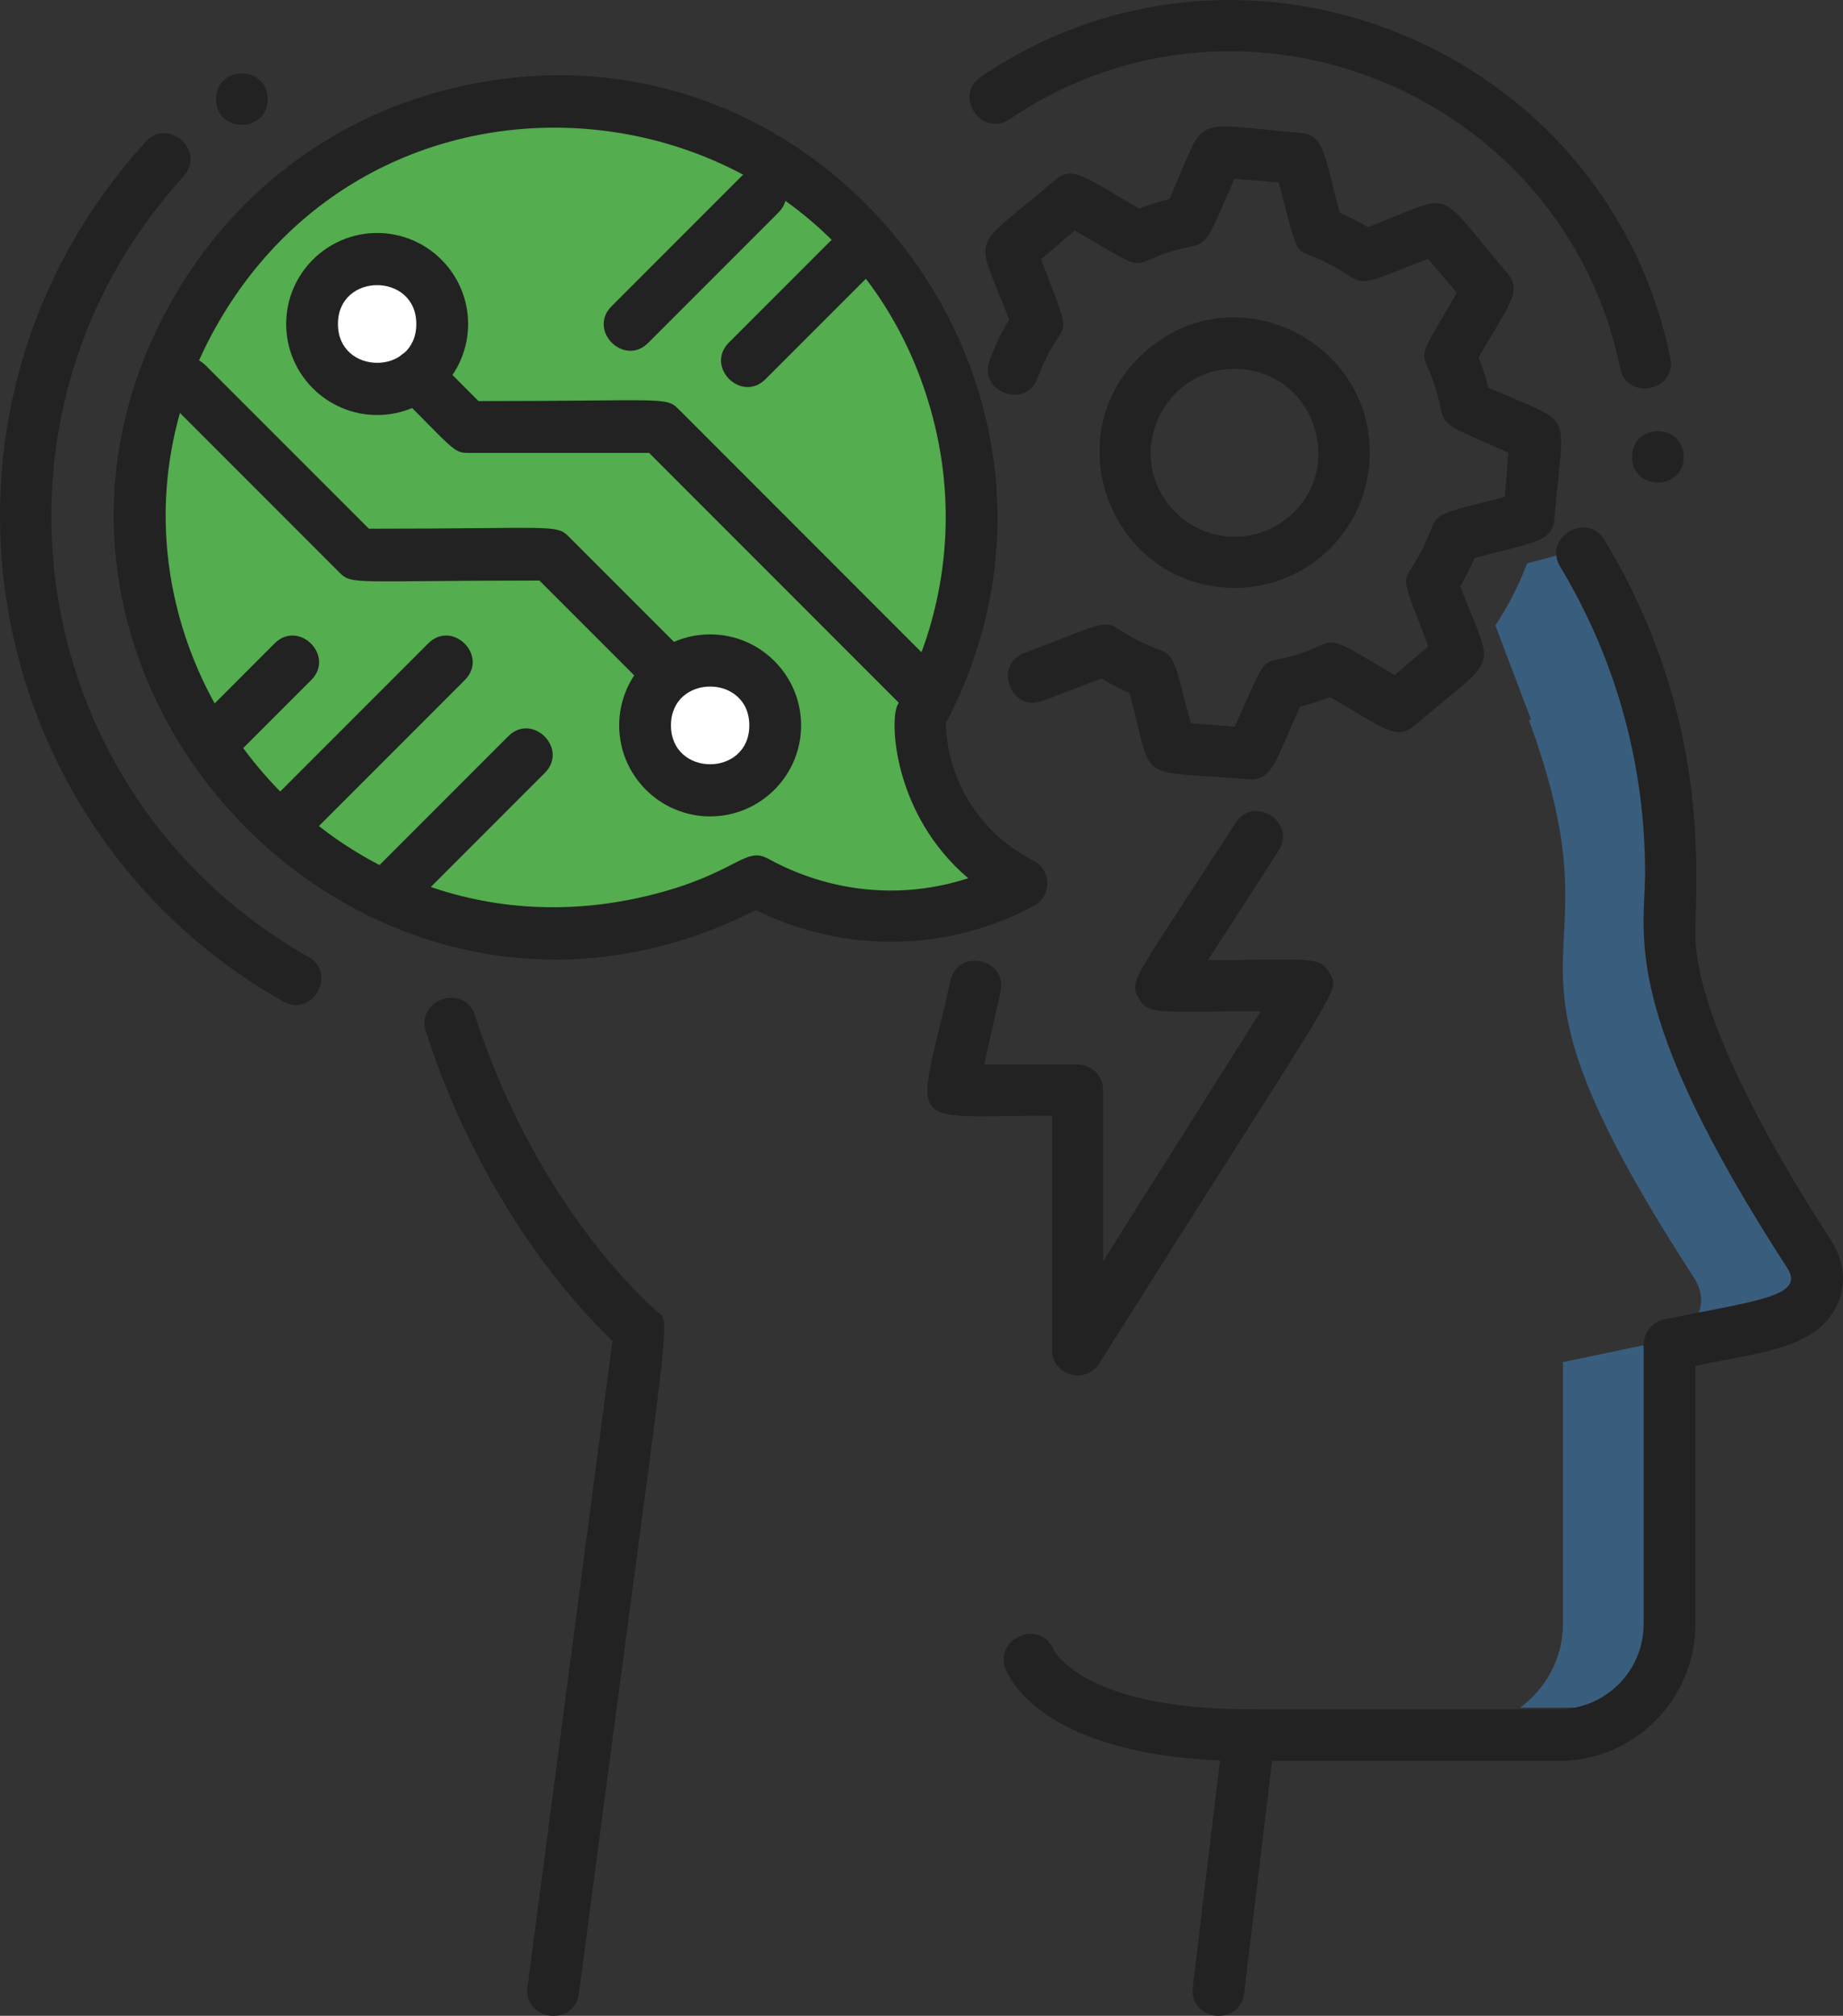 <?xml version="1.0" encoding="utf-8"?>
<!-- Generator: Adobe Illustrator 16.0.0, SVG Export Plug-In . SVG Version: 6.00 Build 0)  -->
<!DOCTYPE svg PUBLIC "-//W3C//DTD SVG 1.1//EN" "http://www.w3.org/Graphics/SVG/1.1/DTD/svg11.dtd">
<svg version="1.1" id="Layer_1" xmlns="http://www.w3.org/2000/svg" xmlns:xlink="http://www.w3.org/1999/xlink" x="0px" y="0px"
	 width="91.482px" height="99.999px" viewBox="0 0 91.482 99.999" enable-background="new 0 0 91.482 99.999" xml:space="preserve">
<rect x="0" y="0" width="91.482" height="99.999" fill="#333333" stroke="none"/>
<g id="experience">
	<g opacity="0.5">
		<g>
			<path fill="#4087C7" d="M46.775,16.973c0.01-0.025,0.021-0.049,0.031-0.074c-0.209,0.052-0.418,0.103-0.625,0.157
				c0.197-0.016,0.398-0.025,0.596-0.038L46.775,16.973z"/>
		</g>
		<g>
			<path fill="#4087C7" d="M89.817,62.368c-2.572-3.966-6.484-10.681-6.484-14.833c0-2.138,1.074-11.11-5.654-20.088l-1.881,0.503
				c-0.402,1.072-0.93,2.106-1.572,3.076l1.764,4.65l-0.088,0.075c4.943,13.48-3.201,10.08,8.166,27.607
				c0.902,1.392,0.113,2.708-1.76,3.225l-4.725,0.988v12.967c0,1.716-0.842,3.231-2.129,4.171h2.717
				c2.852,0,5.162-2.312,5.162-5.162V66.581l4.725-0.989C89.931,65.076,90.72,63.759,89.817,62.368z"/>
		</g>
	</g>
	<g>
		<path fill="#54AD4E" d="M45.671,35.569c8.554-15.666-5.522-34.17-22.919-29.958C10.441,8.593,3.961,21.812,8.315,32.87
			c4.265,11.534,17.986,16.964,29.202,10.843c4.164,2.286,9.082,2.309,13.197,0.106C47.689,42.292,45.658,39.204,45.671,35.569z"/>
	</g>
	<g>
		<path fill="#FFFFFF" d="M38.417,35.467c0.368,1.939-1.301,3.608-3.24,3.241c-1.077-0.204-1.96-1.086-2.163-2.163
			c-0.367-1.939,1.301-3.608,3.24-3.241C37.331,33.509,38.212,34.39,38.417,35.467z"/>
	</g>
	<g>
		<path fill="#FFFFFF" d="M21.342,15.533c0.368,1.94-1.301,3.609-3.24,3.241c-1.077-0.204-1.959-1.086-2.163-2.163
			c-0.367-1.938,1.301-3.607,3.241-3.24C20.257,13.574,21.139,14.457,21.342,15.533z"/>
	</g>
	<g>
		<path fill="#222222" d="M10.721,4.918c0,1.696,2.567,1.695,2.567,0C13.288,3.221,10.721,3.221,10.721,4.918z"/>
	</g>
	<g>
		<path fill="#222222" d="M81.009,22.665c0,1.696,2.566,1.695,2.566,0C83.575,20.968,81.009,20.968,81.009,22.665z"/>
	</g>
	<g>
		<path fill="#222222" d="M52.216,66.96V55.348c-7.574,0-6.73,0.883-5.035-6.701c0.365-1.633,2.848-1.089,2.48,0.555l-0.807,3.605
			h4.632c0.701,0,1.27,0.569,1.27,1.271v8.487l7.824-12.398c-5.195,0-5.59,0.209-6.064-0.663c-0.49-0.902-0.246-0.839,4.814-8.682
			c0.908-1.409,3.047-0.033,2.135,1.38l-3.502,5.423c5.078,0,5.555-0.214,6.035,0.656c0.512,0.93,0.834-0.091-11.436,19.356
			C53.884,68.711,52.216,68.229,52.216,66.96z"/>
	</g>
	<g>
		<path fill="#222222" d="M62.001,87.36c-10.101,0-11.914-4.108-12.087-4.577c-0.58-1.569,1.766-2.477,2.395-0.932
			c0.066,0.13,1.601,2.939,9.693,2.939C63.698,84.791,63.702,87.36,62.001,87.36z"/>
	</g>
	<g>
		<path fill="#222222" d="M59.208,98.57l1.518-12.648c0.078-0.646,0.625-1.132,1.275-1.132h15.357c2.332,0,4.229-1.897,4.229-4.229
			V66.712c0-0.608,0.426-1.133,1.021-1.258c4.375-0.916,7.047-1.106,6.113-2.544c-8.361-12.893-7.064-16.448-7.064-19.636
			c0-5.354-1.455-10.594-4.207-15.151c-0.879-1.453,1.32-2.784,2.199-1.328c5.336,8.838,4.508,16.718,4.508,19.572
			c0,3.085,2.387,8.464,6.719,15.145c0.627,0.968,0.773,2.027,0.41,2.983c-0.914,2.404-3.781,2.559-7.129,3.26v12.806
			c0,3.749-3.049,6.799-6.799,6.799H63.142l-1.385,11.518C61.556,100.563,59.005,100.26,59.208,98.57z M87.917,65.654h0.006H87.917z
			"/>
	</g>
	<g>
		<path fill="#222222" d="M26.186,98.557l4.214-32.044c-3.941-3.764-7.377-9.444-9.259-15.343c-0.517-1.617,1.931-2.402,2.447-0.782
			c1.83,5.733,5.207,11.222,9.034,14.682c0.715,0.646,0.732-1.307-3.888,33.822C28.512,100.574,25.964,100.241,26.186,98.557z"/>
	</g>
	<g>
		<path fill="#222222" d="M14.049,49.676C-1.216,41.035-4.883,20.338,7.23,7.037c1.13-1.242,3.012,0.468,1.879,1.711
			c-10.896,11.965-7.803,30.795,6.192,38.717C16.764,48.292,15.512,50.506,14.049,49.676z"/>
	</g>
	<g>
		<path fill="#222222" d="M8.927,14.248c3.045-4.99,7.848-8.495,13.526-9.87c18.329-4.44,33.228,14.913,24.494,31.503
			c0.094,3.006,1.832,5.538,4.34,6.805c0.918,0.462,0.934,1.771,0.027,2.255c-4.189,2.241-9.292,2.427-13.794,0.207
			C17.927,55.071-2.472,32.929,8.927,14.248z M11.096,15.57c-8.929,14.635,4.313,32.911,21.058,28.866
			c4.386-1.062,4.798-2.486,5.975-1.838c2.975,1.632,6.503,2.077,9.932,0.969c-3.726-3.161-3.917-7.851-3.503-8.606
			c2.322-4.255,2.976-9.182,1.841-13.871C42.333,4.311,19.999,0.979,11.096,15.57z"/>
	</g>
	<g id="gear-5-icon_1_">
		<path fill="#222222" d="M61.981,38.655c-5.771-0.466-4.688,0.288-5.91-4.279c-0.479-0.21-0.947-0.449-1.4-0.717l-2.923,1.111
			c-1.57,0.598-2.471-1.78-0.902-2.375c5.777-2.196,3.072-1.527,6.738-0.147c0.791,0.298,0.762,0.796,1.52,3.626l2.189,0.176
			c2.08-4.629,0.84-2.486,4.295-4.051c0.773-0.348,1.098,0.021,3.639,1.489l1.672-1.423c-1.797-4.736-1.162-2.356,0.172-5.902
			c0.295-0.783,0.77-0.756,3.627-1.52l0.176-2.189c-2.68-1.204-3.172-1.256-3.338-2.083c-0.746-3.722-1.752-1.472,0.777-5.852
			l-1.424-1.674c-2.744,1.045-3.125,1.356-3.828,0.891c-3.162-2.095-2.287,0.195-3.592-4.688l-2.189-0.176
			c-1.203,2.678-1.254,3.171-2.078,3.338c-3.713,0.754-1.484,1.749-5.854-0.775l-1.673,1.423c1.804,4.744,1.145,2.413-0.172,5.902
			c-0.592,1.571-2.971,0.675-2.377-0.897c0.264-0.7,0.588-1.377,0.965-2.016c-1.686-4.433-2.074-3.212,2.291-6.927
			c0.878-0.747,1.554-0.078,4.167,1.432c0.488-0.189,0.988-0.352,1.496-0.481c1.945-4.33,0.807-3.742,6.521-3.281
			c1.148,0.092,1.154,1.047,1.932,3.962c0.48,0.21,0.949,0.449,1.4,0.716c4.43-1.687,3.205-2.086,6.93,2.291
			c0.748,0.876,0.08,1.551-1.432,4.168c0.189,0.488,0.352,0.989,0.48,1.498c4.418,1.984,3.738,0.828,3.281,6.521
			c-0.092,1.149-1.043,1.152-3.961,1.934c-0.209,0.481-0.449,0.949-0.715,1.401c1.682,4.433,2.084,3.206-2.293,6.93
			c-0.873,0.745-1.512,0.101-4.166-1.433c-0.488,0.19-0.988,0.352-1.496,0.481C63.304,37.774,63.13,38.76,61.981,38.655z
			 M60.747,29.145c-5.873-0.474-8.388-7.891-3.805-11.788c4.572-3.891,11.498-0.244,11.025,5.645
			C67.669,26.703,64.429,29.442,60.747,29.145z M58.116,25.159c1.49,1.753,4.113,1.965,5.865,0.474c0-0.001,0.002-0.001,0.002-0.001
			c2.805-2.386,1.334-7.021-2.365-7.319C57.966,18.016,55.7,22.317,58.116,25.159z"/>
	</g>
	<g>
		<path fill="#222222" d="M31.99,34.013l-5.215-5.214c-9.075,0-9.302,0.229-9.906-0.377L8.398,19.95
			c-1.201-1.198,0.616-3.021,1.816-1.816l8.096,8.094c9.075,0,9.302-0.229,9.905,0.377l5.592,5.591
			C35.013,33.4,33.187,35.213,31.99,34.013z"/>
	</g>
	<g>
		<path fill="#222222" d="M35.249,40.5c-2.488,0-4.514-2.025-4.514-4.515c0-2.488,2.025-4.515,4.514-4.515
			c2.489,0,4.516,2.026,4.516,4.515C39.765,38.475,37.738,40.5,35.249,40.5z M33.305,35.985c0,2.57,3.889,2.57,3.889,0
			C37.194,33.416,33.305,33.414,33.305,35.985z"/>
	</g>
	<g>
		<path fill="#222222" d="M18.721,20.588c-2.489,0-4.516-2.025-4.516-4.515c0-2.488,2.025-4.515,4.516-4.515
			c2.489,0,4.515,2.026,4.515,4.515C23.234,18.563,21.209,20.588,18.721,20.588z M16.775,16.072c0,2.569,3.89,2.57,3.89,0
			C20.665,13.503,16.775,13.502,16.775,16.072z"/>
	</g>
	<g>
		<path fill="#222222" d="M44.866,35.114L32.219,22.467h-8.998c-0.694,0-0.725-0.192-3.45-2.918
			c-1.201-1.199,0.616-3.021,1.816-1.817l2.165,2.165c9.075,0,9.303-0.229,9.906,0.377l13.025,13.024
			C47.882,34.497,46.068,36.318,44.866,35.114z"/>
	</g>
	<g>
		<path fill="#222222" d="M30.359,15.19l6.459-6.459c1.199-1.202,3.02,0.615,1.817,1.817l-6.459,6.459
			C30.978,18.209,29.157,16.392,30.359,15.19z"/>
	</g>
	<g>
		<path fill="#222222" d="M36.184,16.991l4.977-4.977c1.2-1.201,3.021,0.614,1.817,1.817L38,18.808
			C36.8,20.009,34.981,18.193,36.184,16.991z"/>
	</g>
	<g>
		<path fill="#222222" d="M9.605,35.944l4.023-4.023c1.199-1.202,3.021,0.615,1.817,1.816l-4.024,4.024
			C10.224,38.964,8.402,37.146,9.605,35.944z"/>
	</g>
	<g>
		<path fill="#222222" d="M18.87,42.881l6.354-6.354c1.198-1.202,3.02,0.615,1.816,1.817l-6.353,6.353
			C19.488,45.899,17.667,44.083,18.87,42.881z"/>
	</g>
	<g>
		<path fill="#222222" d="M13.417,39.757l7.836-7.836c1.199-1.202,3.021,0.614,1.817,1.816l-7.836,7.836
			C14.035,42.775,12.214,40.959,13.417,39.757z"/>
	</g>
	<g>
		<path fill="#222222" d="M80.421,18.263C77.628,4.643,61.733-1.938,50.119,5.908c-1.395,0.94-2.813-1.167-1.424-2.105
			c13.117-8.86,31.062-1.432,34.216,13.95C83.247,19.397,80.759,19.908,80.421,18.263z"/>
	</g>
</g>
</svg>
